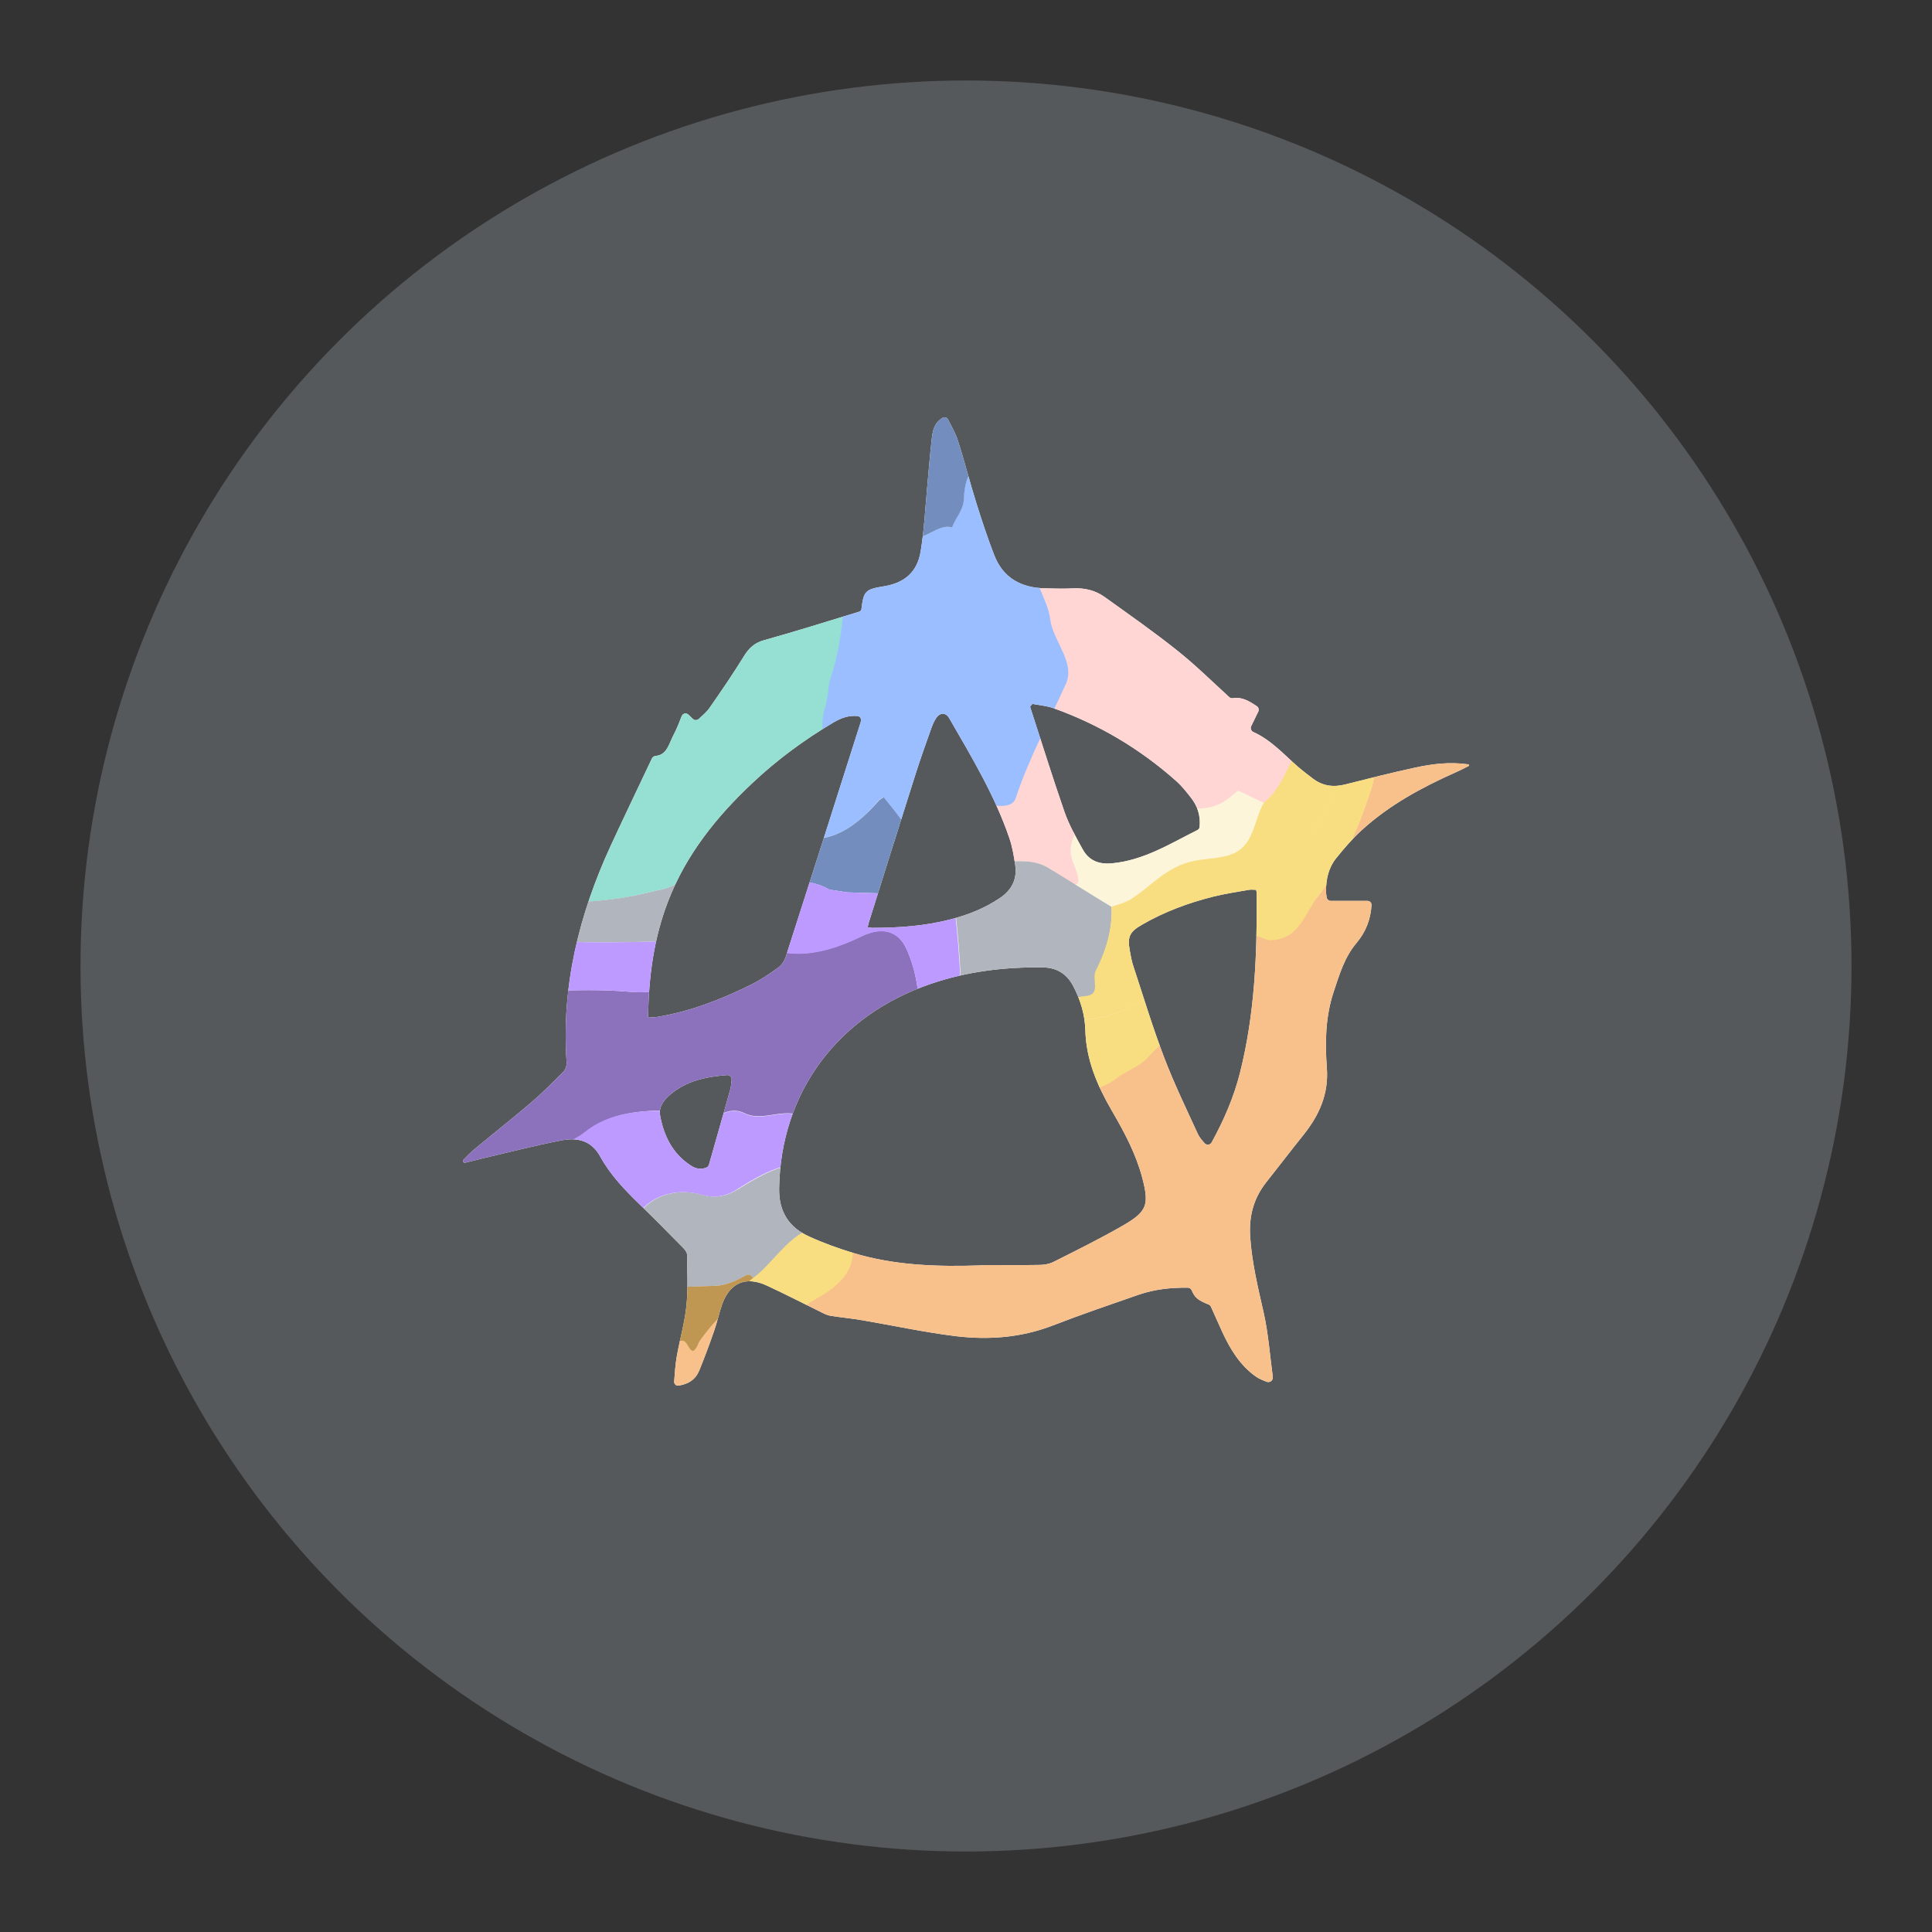 <?xml version="1.0" encoding="UTF-8"?><svg id="a" xmlns="http://www.w3.org/2000/svg" width="192" height="192" xmlns:xlink="http://www.w3.org/1999/xlink" viewBox="0 0 192 192"><rect x="0" y="0" width="192" height="192" fill="#333333" stroke="none"/><defs><style>.e{fill:#728dbe;}.e,.f,.g,.h,.i,.j,.k,.l,.m,.n,.o,.p,.q,.r{stroke-width:0px;}.f{fill:#9abeff;}.g{fill:#c09752;}.s{clip-path:url(#d);}.h{fill:none;}.i{fill:#56595b;}.j{fill:#fdf5d9;}.k{fill:#b1b5bd;}.l{fill:#fff;}.m{fill:#8c72bd;}.n{fill:#f9de81;}.o{fill:#f8c18c;}.p{fill:#bd9aff;}.q{fill:#ffd6d4;}.r{fill:#96dfd3;}</style><clipPath id="d"><path class="h" d="m145.96,75.98c.05.03.05.11,0,.14-.43.21-.85.44-1.29.63-3.37,1.5-6.59,3.24-9.33,5.74-.94.86-1.78,1.83-2.57,2.82-.75.94-1,2.09-.99,3.29,0,.18.03.37.06.57.03.21.21.36.42.36h3.64c.23,0,.41.19.4.41-.08,1.46-.6,2.71-1.49,3.77-1.2,1.42-1.69,3.12-2.26,4.82-.83,2.48-.88,5.03-.69,7.57.2,2.64-.77,4.75-2.35,6.72-1.24,1.54-2.44,3.12-3.67,4.67-1.26,1.59-1.73,3.38-1.6,5.4.17,2.59.78,5.08,1.35,7.6.46,2.06.61,4.18.89,6.27,0,.06,0,.12,0,.19-.01.29-.33.47-.6.37-.41-.16-.78-.31-1.09-.53-1.57-1.12-2.54-2.72-3.33-4.44-.38-.83-.75-1.66-1.12-2.49-.04-.1-.13-.18-.23-.22-1.06-.42-1.38-.69-1.68-1.41-.07-.16-.21-.26-.38-.26-1.66-.02-3.31.15-4.9.7-2.85.99-5.7,1.96-8.51,3.05-3.13,1.21-6.36,1.46-9.62,1.07-3.12-.38-6.2-1.05-9.3-1.58-1.04-.18-2.09-.28-3.14-.44-.26-.04-.52-.14-.76-.26-1.88-.92-3.73-1.88-5.63-2.76-2.06-.95-3.64-.27-4.41,1.83-.31.87-.5,1.78-.8,2.65-.46,1.33-.95,2.65-1.48,3.95-.37.9-1.06,1.37-2.07,1.52-.25.04-.46-.18-.43-.43.07-.83.11-1.64.25-2.42.29-1.68.78-3.34.96-5.03.18-1.69.09-3.41.07-5.12,0-.25-.23-.53-.43-.73-1.39-1.41-2.78-2.83-4.21-4.21-1.51-1.46-2.97-2.97-3.98-4.81-.92-1.68-2.35-1.92-3.93-1.61-2.55.5-5.08,1.15-7.61,1.74-.63.15-1.26.31-1.89.47-.08.02-.16-.02-.2-.09h0c-.03-.07-.02-.15.03-.2.3-.32.59-.62.92-.91,1.92-1.6,3.88-3.14,5.78-4.76,1.13-.97,2.19-2.03,3.23-3.09.21-.21.34-.62.32-.93-.53-7.59,1.24-14.7,4.39-21.54,1.33-2.87,2.7-5.72,4.09-8.66.07-.15.23-.24.39-.25,1.14-.11,1.32-1.29,1.79-2.15.3-.57.53-1.17.78-1.81.11-.27.45-.34.66-.14.15.14.3.28.45.43.16.15.42.15.58,0,.39-.36.79-.69,1.08-1.11,1.18-1.69,2.34-3.39,3.42-5.14.5-.81,1.05-1.32,2-1.58,3.16-.88,6.29-1.87,9.41-2.82.1-.03.2-.09.24-.18,0-.01,0-.02.01-.03.23-1.87.38-2.02,2.27-2.33,2.01-.33,3.28-1.4,3.62-3.44.34-2.03.44-4.1.63-6.15.16-1.73.29-3.46.49-5.18.12-1.03.4-1.54,1.05-1.96.2-.13.45-.04.56.17.35.68.74,1.36.97,2.08.66,2.04,1.18,4.12,1.82,6.16.55,1.76,1.13,3.51,1.79,5.22.89,2.3,2.71,3.27,5.1,3.31.92.02,1.85.05,2.77,0,1.13-.05,2.18.2,3.09.85,2.45,1.76,4.92,3.48,7.27,5.36,1.77,1.41,3.38,3,5.13,4.6.11.1.25.13.39.1.85-.14,1.6.29,2.36.81.17.11.22.34.14.52-.23.48-.47.96-.71,1.46-.11.22,0,.48.22.58,1.75.79,2.98,2.18,4.36,3.39.49.43,1.01.82,1.53,1.22.97.75,2.05.9,3.23.6,2.29-.58,4.58-1.16,6.88-1.66,1.79-.39,3.48-.6,5.36-.34.01,0,.02,0,.03.01h0Zm-48.38,49.74s0,0,0,0c1.87,0,3.75.02,5.62-.01.5,0,1.05-.08,1.49-.3,2.35-1.18,4.71-2.35,6.98-3.66,2.34-1.36,2.54-2.04,1.85-4.69-.63-2.39-1.78-4.54-3.01-6.65-1.45-2.5-2.57-5.06-2.65-8.01-.04-1.55-.48-3.04-1.22-4.43-.65-1.23-1.67-1.82-3.03-1.83-3.78-.05-7.47.4-11.07,1.62-9.29,3.15-14.96,10.79-15.11,20.34-.04,2.3.96,3.87,2.97,4.78,1.4.64,2.87,1.17,4.34,1.62,4.18,1.28,8.5,1.4,12.83,1.25,0,0,0,0,0,0h0Zm-33.17-24.59s0,0,0,0c.38-.03.65-.03.91-.07,3.3-.54,6.38-1.75,9.35-3.22.94-.47,1.82-1.07,2.68-1.69.33-.24.6-.65.73-1.04,2.49-7.74,4.96-15.48,7.42-23.23.03-.08.05-.16.06-.25.05-.22-.1-.44-.32-.47-.9-.09-1.67.2-2.42.64-2.88,1.71-5.57,3.69-8.01,5.98-3.58,3.36-6.6,7.11-8.4,11.75-1.43,3.69-1.95,7.53-2,11.6,0,0,0,0,0,0h0Zm60.43-12.7s0,0,0,0c-.26,0-.5-.04-.73,0-1.17.21-2.35.38-3.51.67-2.48.62-4.87,1.5-7.1,2.79-1.25.72-1.47,1.19-1.22,2.59.09.51.18,1.02.34,1.5,1,3.03,1.92,6.1,3.06,9.08.99,2.6,2.21,5.12,3.37,7.65.15.32.39.59.66.9.19.22.55.19.7-.07,1.27-2.32,2.22-4.55,2.82-6.93,1.48-5.86,1.71-11.84,1.66-17.84,0-.1-.03-.2-.06-.35,0,0,0,0,0,0h0Zm-38.61,3.72s0,0,0,0c.17.02.3.06.43.06,2.64,0,5.26-.18,7.83-.85,1.74-.45,3.4-1.11,4.9-2.13,1.17-.79,1.71-1.88,1.5-3.28-.14-.91-.29-1.83-.59-2.69-1.45-4.23-3.75-8.05-5.97-11.89-.34-.59-.93-.57-1.3,0-.19.29-.34.62-.46.95-.55,1.56-1.11,3.11-1.61,4.69-1.55,4.88-3.08,9.76-4.61,14.64-.05.15-.07.3-.12.49h0Zm16.37-22.19s0,0,0,0l-.19.2s-.04.07-.03.11c1.13,3.48,2.21,6.97,3.41,10.42.45,1.29,1.14,2.51,1.81,3.72.61,1.1,1.57,1.5,2.87,1.39,3.2-.29,5.82-1.96,8.53-3.31.12-.06.21-.18.22-.32.1-1.15-.22-2.09-.89-2.93-.45-.57-.91-1.16-1.46-1.64-3.59-3.19-7.65-5.6-12.17-7.22-.67-.24-1.41-.29-2.11-.43h0Zm-32.35,46.04c.1-.04.17-.14.2-.24.71-2.5,1.42-4.96,2.11-7.44.09-.32.11-.65.15-1.02.02-.26-.19-.48-.45-.46-2.13.17-4.06.57-5.68,1.96-.62.53-1.13,1.22-.98,2.05.37,2.03,1.24,3.81,3.05,4.98.49.32,1.01.44,1.6.18Z"/></clipPath></defs><g id="b"><g id="c"><circle class="i" cx="96" cy="96" r="88"/><g class="s"><path class="l" d="m145.96,75.98c.05.03.05.11,0,.14-.43.21-.85.44-1.29.63-3.37,1.5-6.59,3.24-9.33,5.74-.94.86-1.78,1.83-2.57,2.82-.75.94-1,2.09-.99,3.29,0,.18.03.37.06.57.03.21.21.36.42.36h3.64c.23,0,.41.19.4.41-.08,1.46-.6,2.71-1.49,3.77-1.2,1.42-1.69,3.12-2.26,4.82-.83,2.48-.88,5.03-.69,7.57.2,2.64-.77,4.75-2.35,6.72-1.24,1.54-2.44,3.12-3.67,4.67-1.26,1.59-1.73,3.38-1.6,5.4.17,2.59.78,5.08,1.35,7.6.46,2.06.61,4.18.89,6.27,0,.06,0,.12,0,.19-.01.29-.33.47-.6.37-.41-.16-.78-.31-1.09-.53-1.57-1.12-2.54-2.72-3.33-4.44-.38-.83-.75-1.66-1.12-2.49-.04-.1-.13-.18-.23-.22-1.06-.42-1.38-.69-1.68-1.41-.07-.16-.21-.26-.38-.26-1.66-.02-3.31.15-4.9.7-2.85.99-5.7,1.96-8.51,3.05-3.13,1.21-6.36,1.46-9.62,1.07-3.12-.38-6.2-1.05-9.3-1.58-1.04-.18-2.09-.28-3.14-.44-.26-.04-.52-.14-.76-.26-1.88-.92-3.73-1.88-5.63-2.76-2.06-.95-3.64-.27-4.41,1.83-.31.87-.5,1.78-.8,2.65-.46,1.33-.95,2.65-1.48,3.95-.37.9-1.06,1.37-2.07,1.52-.25.04-.46-.18-.43-.43.07-.83.11-1.64.25-2.42.29-1.68.78-3.34.96-5.03.18-1.69.09-3.41.07-5.12,0-.25-.23-.53-.43-.73-1.39-1.41-2.78-2.83-4.21-4.21-1.51-1.46-2.97-2.97-3.98-4.81-.92-1.68-2.35-1.92-3.93-1.61-2.55.5-5.08,1.15-7.61,1.74-.63.15-1.26.31-1.89.47-.08.02-.16-.02-.2-.09h0c-.03-.07-.02-.15.03-.2.3-.32.59-.62.92-.91,1.92-1.6,3.88-3.14,5.78-4.76,1.13-.97,2.19-2.03,3.23-3.09.21-.21.34-.62.32-.93-.53-7.59,1.24-14.7,4.39-21.54,1.33-2.87,2.7-5.72,4.09-8.66.07-.15.23-.24.39-.25,1.14-.11,1.32-1.29,1.79-2.15.3-.57.53-1.17.78-1.81.11-.27.45-.34.66-.14.15.14.3.28.45.43.16.15.42.15.58,0,.39-.36.79-.69,1.08-1.11,1.18-1.69,2.34-3.39,3.42-5.14.5-.81,1.05-1.32,2-1.58,3.16-.88,6.29-1.87,9.41-2.82.1-.03.2-.09.24-.18,0-.01,0-.02.01-.03.23-1.87.38-2.02,2.27-2.33,2.01-.33,3.28-1.4,3.62-3.44.34-2.03.44-4.1.63-6.15.16-1.73.29-3.46.49-5.18.12-1.03.4-1.54,1.05-1.96.2-.13.45-.04.56.17.35.68.74,1.36.97,2.08.66,2.04,1.18,4.12,1.82,6.16.55,1.76,1.13,3.51,1.79,5.22.89,2.3,2.71,3.27,5.1,3.31.92.02,1.85.05,2.77,0,1.13-.05,2.18.2,3.09.85,2.45,1.76,4.92,3.48,7.27,5.36,1.77,1.41,3.38,3,5.13,4.6.11.1.25.13.39.1.85-.14,1.6.29,2.36.81.17.11.22.34.14.52-.23.48-.47.96-.71,1.46-.11.22,0,.48.22.58,1.75.79,2.98,2.18,4.36,3.39.49.43,1.01.82,1.53,1.22.97.75,2.05.9,3.23.6,2.29-.58,4.58-1.16,6.88-1.66,1.79-.39,3.48-.6,5.36-.34.01,0,.02,0,.03.01h0Zm-48.38,49.74s0,0,0,0c1.87,0,3.75.02,5.62-.01.5,0,1.05-.08,1.49-.3,2.35-1.18,4.71-2.35,6.98-3.66,2.34-1.36,2.54-2.04,1.85-4.69-.63-2.39-1.78-4.54-3.01-6.65-1.45-2.5-2.57-5.06-2.65-8.01-.04-1.55-.48-3.04-1.22-4.43-.65-1.23-1.67-1.82-3.03-1.83-3.78-.05-7.47.4-11.07,1.62-9.29,3.15-14.96,10.79-15.11,20.34-.04,2.3.96,3.87,2.97,4.78,1.4.64,2.87,1.17,4.34,1.62,4.18,1.28,8.5,1.4,12.83,1.25,0,0,0,0,0,0h0Zm-33.17-24.59s0,0,0,0c.38-.03.65-.03.91-.07,3.3-.54,6.38-1.75,9.35-3.22.94-.47,1.82-1.07,2.68-1.69.33-.24.6-.65.73-1.04,2.49-7.74,4.96-15.48,7.42-23.23.03-.08.05-.16.06-.25.05-.22-.1-.44-.32-.47-.9-.09-1.67.2-2.42.64-2.88,1.71-5.57,3.69-8.01,5.98-3.58,3.36-6.6,7.11-8.4,11.75-1.43,3.69-1.95,7.53-2,11.6,0,0,0,0,0,0h0Zm60.43-12.7s0,0,0,0c-.26,0-.5-.04-.73,0-1.17.21-2.35.38-3.51.67-2.48.62-4.87,1.5-7.1,2.79-1.25.72-1.47,1.19-1.22,2.59.09.51.18,1.02.34,1.5,1,3.03,1.92,6.1,3.06,9.08.99,2.6,2.21,5.12,3.37,7.65.15.32.39.59.66.9.19.22.55.19.7-.07,1.27-2.32,2.22-4.55,2.82-6.93,1.48-5.86,1.71-11.84,1.66-17.84,0-.1-.03-.2-.06-.35,0,0,0,0,0,0h0Zm-38.61,3.72s0,0,0,0c.17.02.3.06.43.06,2.64,0,5.26-.18,7.83-.85,1.74-.45,3.4-1.11,4.9-2.13,1.17-.79,1.71-1.88,1.5-3.28-.14-.91-.29-1.83-.59-2.69-1.45-4.23-3.75-8.05-5.97-11.89-.34-.59-.93-.57-1.3,0-.19.29-.34.62-.46.95-.55,1.56-1.11,3.11-1.61,4.69-1.55,4.88-3.08,9.76-4.61,14.64-.05.15-.07.3-.12.49h0Zm16.37-22.19s0,0,0,0l-.19.2s-.04.07-.03.11c1.13,3.48,2.21,6.97,3.41,10.42.45,1.29,1.14,2.51,1.81,3.72.61,1.1,1.57,1.5,2.87,1.39,3.2-.29,5.82-1.96,8.53-3.31.12-.06.21-.18.22-.32.1-1.15-.22-2.09-.89-2.93-.45-.57-.91-1.16-1.46-1.64-3.59-3.19-7.65-5.6-12.17-7.22-.67-.24-1.41-.29-2.11-.43h0Zm-32.35,46.04c.1-.04.17-.14.2-.24.71-2.5,1.42-4.96,2.11-7.44.09-.32.11-.65.15-1.02.02-.26-.19-.48-.45-.46-2.13.17-4.06.57-5.68,1.96-.62.53-1.13,1.22-.98,2.05.37,2.03,1.24,3.81,3.05,4.98.49.32,1.01.44,1.6.18Z"/><path class="o" d="m146.08,40.59c.01,25.58.01,51.17.03,76.75,0,6.83,0,13.64.01,20.47,0,.59-.14.78-.75.76-1.69-.04-3.36.04-5.04-.03-1.56-.07-3.03-.23-2.48,2.12.03.1-.48.45-.73.45-30.19.01-60.39.01-90.58-.01-1.38,0-.35-1.2-.62-1.76.16-.16.32-.32.46-.48,1.57-1.74,3.14-3.49,4.7-5.23,5.58-.09,11.17-.32,16.74-.58.65-.03.66.96,1.58.51.27-.61,1.42-2.86,1.81-3.41-.09.4.57.63.71.9.43.79-.82,1.96-.61,1.8,1.4-1.12,2.59.14,3.76.43.76.19,1.27,1.51,1.84,2.35.5.73.94,1.53,1.4,2.29.03-.63.09-1.27.1-1.89.01-.58-.06-1.15.01-1.73.23-1.81-.27-3.57,2.05-4.94,1.86-1.09,4.4-2.56,4.24-5.81-.22-1.41,0-2.88.03-4.34,1.44-1.04,2.9-2.09,4.34-3.13,2.03-1.74,4.38-2.87,6.92-3.64h.22c.12-.04.24-.1.36-.14,2.85.29,2.52-2.06,3.03-3.69,3.67-1.4,7.66,1.07,11.19-1.67.98-.76,2.45-1.16,3.24-2.04,1.32-1.47,2.74-2.36,4.77-2.71,1.12-.19,2.94.55,3.25-.89.33-1.5-.26-3.18-.45-4.8.69-.86,1.37-1.71,2.06-2.58.58-1.79,1.77-.66,2.63-.69,2.9-.13,3.33-2.54,4.69-4.21,2.49-3.08,3.99-6.76,5.21-10.44,1.17-3.47.07-7.15.07-10.75.01-8.83,0-17.65.01-26.48,0-.23.12-.48.17-.71.17.09.35.16.5.24-.12.04-.25.09-.36.13.04.04.07.09.11.14.07-.09.16-.17.23-.27,3.07-.14,6.09-.24,9.12-.33Z"/><path class="r" d="m45.9,93.3v-50.1c.07,0,.16-.01.23-.01,8.76,0,17.52.09,26.28-.06,2.39-.04,4.05.62,5.65,2.36,1.53,1.64,3.46,2.91,5.21,4.34,1.56,1.37.84,3.39.79,4.84-.12,4.19.07,8.45-1.28,12.54-.33,1.02-.35,2.21-.69,3.24-.72,2.16.45,4.55-1.21,6.65-1.32,1.69-2.26,3.69-3.37,5.55-.98,1.57-2.41,2.9-2.59,4.88-.1.03-.2.04-.3.07-2.13-.42-4.68,1.9-6.42-1.02,0,0-.12.04-.13.07-.52,1.63-2.22,1.69-3.33,1.97-4.9,1.28-9.97,1.22-14.97.86-3.23-.23-4.25.78-3.66,3.8-.06.01-.13.01-.2.01Z"/><path class="f" d="m77.52,82.62c1.11-1.86,2.05-3.86,3.37-5.55,1.66-2.1.36-4.51,1.08-6.67.35-1.02.29-2.18.63-3.21,1.34-4.08,1.34-8.36,1.47-12.55.04-1.47.75-3.47-.79-4.84,2.1.97,4.93-.23,6.47,2.67,1.3,2.43,3.2-.62,4.85-.04.3-.98,1.14-1.66,1.17-2.88.03-.97.3-3.08,1.47-2.78,3.62.95,7.23-.22,10.79.43-1.83,2.62-4.11,4.98-5.04,8.12-.68,2.26,1.67,4.07,1.94,6.2.27,2.22,2.18,4.44,1.2,6.61-1.7,3.76-3.77,7.38-5.08,11.33-.36,1.09-2.11.66-3.1.49-1.69-.29-1.86.46-1.73,1.82.09.95,0,1.92-.01,2.88-2.03-.1-4.06-.14-6.08-.33-.61-.06-1.18-.46-1.77-.71.29-.58.01-1.48.99-1.67.1-.01.27-.37.23-.45-.56-.78-1.15-1.53-1.76-2.26-.01-.01-.36.17-.49.32-2.62,3.03-5.62,4.97-9.81,3.07Z"/><path class="e" d="m108.05,47.2c-3.56-.63-7.17.52-10.79-.43-1.18-.3-1.44,1.82-1.47,2.78-.04,1.22-.86,1.9-1.17,2.88-1.66-.58-3.56,2.48-4.85.04-1.54-2.9-4.36-1.7-6.47-2.67-1.76-1.43-3.7-2.69-5.21-4.34-1.6-1.74-3.27-2.41-5.65-2.36-8.79.16-17.55.07-26.3.07.46-.81-1.01-2.55.85-2.56,21.74-.07,43.49-.06,65.23,0,.88,0,1.74.53,2.62.82-2.82.82-4.65,2.85-6.22,5.19-.19.19-.37.37-.56.58Z"/><path class="j" d="m125.67,79.75c-1.05,1.77-.96,4.36-3.33,5.19-1.3.45-2.71.34-4.1.73-2.52.69-3.92,2.53-5.88,3.74-.56.35-1.26.49-1.88.72-2.06-1.25-4.12-2.54-6.19-3.8.19,0,.43-.09.56,0,3.2,1.97,1.48-1.51,1.48-1.69.12-3.7,2.45-4.67,5.95-5.16,3.18-.45,5.99,1.8,8.99.36.65-.32,1.18-.85,1.77-1.28.88.39,1.77.79,2.63,1.18Z"/><path class="e" d="m96.59,85.14c-1.08.53-1.93,1.35-2.06,2.63-.58.39-1.17.79-1.74,1.18-2.88-.09-5.75-.19-8.63-.27-.58-.09-1.15-.19-1.73-.27-2.38-1.37-4.98-.69-7.49-.89.19-1.99,1.61-3.31,2.59-4.88,4.19,1.89,7.17-.06,9.82-3.08.13-.14.48-.33.49-.32.6.73,1.2,1.48,1.76,2.26.04.07.03.47-.09.5.23.6.01,1.1-.29,1.67.59.24.32.6.93.65,2.02.17,4.1.2,6.14.3.1.19.21.34.31.53Z"/><path class="q" d="m147.56,38.84c-33.98.01-67.98.01-101.96,0-.49,0-.59.1-.59.59.01,16.97.01,33.94.01,50.91s0,34.03-.01,51.05c0,.49.1.59.59.59,33.98-.01,67.98-.01,101.96,0,.49,0,.59-.1.59-.59-.01-33.98-.01-67.98,0-101.96,0-.49-.1-.59-.59-.59Zm-25.95,1.71c.79-.01.61.52.61.94v11.37h.1c0,4.05,0,8.1-.01,12.16,0,.1-.26.35-.32.32-.75-.29-1.09-.82-1.09-1.64.06-7.39.1-14.78.16-22.17,0-.39-.23-.95.56-.97Zm23.78,97.99c-1.69-.04-3.37.06-5.04-.03-1.54-.07-3.01-.23-2.48,2.12.03.09-.48.45-.74.45-30.19.01-60.39.01-90.58-.01-1.38,0-.33-1.2-.62-1.76,0-14.75.01-29.52.01-44.28,0-.58-.01-1.15-.03-1.73v-50.1c-.42-2.09-.01-2.98,2.56-2.97,22.08.13,44.15.09,66.22.07.46,0,1.28-.4,1.4.37.14.91-.81.49-1.24.72-2.82.84-4.65,2.85-6.22,5.19-.2.2-.39.39-.58.58-1.83,2.62-4.09,4.98-5.04,8.12-.68,2.28,1.08,4.09,1.35,6.22.27,2.22,2.54,4.31,1.56,6.48-1.7,3.76-3.67,7.38-4.98,11.34-.36,1.09-1.97.76-2.97.59-1.67-.29-1.86.48-1.73,1.82.09.95,0,1.92-.01,2.88.12.19.22.37.32.56,2.46,1.21,5.34-.43,7.75,1.17.19,0,.94.83,1.08.92,3.31,2.04,1.02-1.47,1.02-2.6,0-2.47,2.37-4.67,5.89-5.16,3.18-.45,6.01,1.8,8.99.36.65-.3,1.18-.85,1.77-1.28.84.38,1.71.83,2.56,1.21,1.3-1.04,1.97-2.45,2.71-3.9.69-1.31-.4-3.83,2.23-3.96.76-.03,1.14-.45,1.27-1.08.54-.14,1.03-.21,1.57-.36,1.63-.49,2.77-1.31,2.74-3.39-.12-8.67-.14-17.34-.12-26.03,0-.24.3-.73.46-.73,3.1-.04,6.18-.04,9.28-.04.12,0,.22.17.33.27.01,25.58.01,51.17.03,76.75,0,6.83-.01,13.64.01,20.47,0,.61-.14.78-.75.76Z"/><path class="m" d="m46.36,138.85c-.09-.27-.24-.55-.24-.82-.01-12.16-.79-24.27,0-36.48,0-.88.12-1.76.17-2.64,5.43-.16,10.89-.81,16.26-.35,4.97.43,7.51-2.29,10.07-5.56.07-.01.16-.03.23-.06,1.01-.37,1.48.2,2.36.72,3.41,1.99,7.13.97,10.4-.62,2.19-1.05,3.69-.43,4.45,1.2,1.99,4.31,1.12,9.05,1.64,13.58.59,5.1-2.49,3.88-5.13,3.89-1.76.01-3.5.03-5.26-.01-.37-.01-.81-.17-1.1-.42-1.94-1.56-4.23.33-6.22-.65-2.13-1.05-3.56,1.6-5.52,1.02-.61-.17-1.05-1.34-1.57-1.33-3.11.06-6.23.15-8.87,2.31-1.14.94-3.08,1.06-3.16,2.93-.14,2.9-.12,5.81-.1,8.7.01,2.67.04,2.67,1.57,3.21.09.03.11.25.15.38-1.82,1.92-3.62,3.83-5.44,5.73-1.57,1.76-3.14,3.5-4.71,5.24Z"/><path class="k" d="m110.47,90.13c-2.08-1.26-4.1-2.55-6.16-3.8-2.41-1.59-5.3.06-7.76-1.17-1.1.53-1.9,1.28-2.02,2.57,1.36,8.18,1,16.43,1.44,24.67.07,0,.18.05.25.05.04-.15.3-.33.36-.16,2.86.29,2.51-2.05,3.03-3.69,1.93-2.42,3.88-4.85,5.86-7.27.14-1.49.88-2.16,2.45-2.26,1.65-.12.59-1.75,1.02-2.59,1-1.96,1.63-4.06,1.53-6.34Z"/><path class="k" d="m73.25,118.23c-1.08.68-2.26.85-3.4.52-3.92-1.11-7.46,1.27-7.26,5.21.14,2.67-.19,4.22-3.37,3.33-.65-.19-1.44.12-2.16.19.35.2.69.61,1.05.59,4.35-.04,8.69-.1,13.04-.29.95-.04,1.93-.46,2.78-.92.55-.3.71-.19.94.23,2.26-1.56,3.49-4.38,6.48-5.14.59-.14.58-1.87,1.9-1.84.5-.29.99-.59,1.5-.89,1.44-1.04,2.9-2.09,4.34-3.13-2.42-.1-4.9.04-7.26-.37-3.37-.59-5.96.88-8.57,2.52Z"/><path class="n" d="m136.5,40.63c.16.09.33.16.5.24,3.03-.09,6.05-.19,9.07-.27-.12-.1-.22-.27-.33-.27-3.1-.01-6.18-.01-9.28.04-.17,0-.46.48-.46.73-.01,8.67-.09,17.36.03,26.03.03,2.07-1.04,2.78-2.66,3.27h0c-.54.14-1.1.28-1.64.42-.13.66-.42,1.05-1.2,1.09-2.64.13-1.59,2.64-2.28,3.95-.75,1.44-1.34,2.87-2.64,3.9-1.05,1.77-.94,4.35-3.31,5.17-1.3.45-2.71.35-4.09.73-2.52.69-3.92,2.52-5.88,3.73-.56.35-1.24.49-1.87.72.1,2.28-.58,4.42-1.57,6.37-.43.84.6,2.39-1.04,2.51-1.57.12-2.29.85-2.43,2.33h0c-1.94,2.42-3.89,4.84-5.81,7.26,3.67-1.4,7.85,1.31,11.38-1.44.97-.75,2.28-1.15,3.08-2.05,1.33-1.48,2.71-2.58,4.74-2.92,1.12-.19,2.94.56,3.26-.89.32-1.5-.26-3.18-.45-4.8-.37.7-.89.87-1.44.89.55-.02,1.06-.19,1.43-.89.69-.86,1.37-1.71,2.06-2.58,0,0,0,0,0,0,.58-1.79,1.74-.42,2.64-.46,2.9-.12,3.36-2.78,4.71-4.45,2.49-3.08,3.98-6.76,5.21-10.44,1.17-3.47.06-7.16.07-10.75.01-8.83,0-17.65.01-26.48,0-.23.12-.48.17-.71Zm-17.98,56.69c-.95.12-1.9-.16-2.78.58-2.96,2.48-6.37,3.75-10.27,3.44,3.9.29,7.31-.96,10.25-3.44.88-.73,1.83-.46,2.78-.58.13-.02.27-.02.41-.01-.14,0-.27,0-.4.01Zm10.95-13.71c1.42-1.46,2.53-3.13,3.27-4.97-.73,1.84-1.85,3.51-3.27,4.97Z"/><path class="g" d="m57.05,127.48c.35.21.7.6,1.05.59,4.35-.06,8.7-.11,13.04-.29.95-.04,1.93-.46,2.78-.93.55-.3.73-.18.96.23-.09.12-.18.24-.26.35-1.35,1.48-2.69,2.98-4.05,4.47-.4.55-.89,1.04-1.17,1.64-.79,1.76-.92-.33-1.58-.3-5.58.27-11.18.28-16.75.37,1.82-1.92,3.62-3.83,5.44-5.73.17-.14.37-.27.55-.4Z"/><path class="n" d="m84.7,123.56c-.22-1.41.01-2.9.03-4.34-.46.27-.92.54-1.38.82,0-.05.01-.11.02-.16-1.41-.03-1.38,1.79-1.98,1.92-3.15.8-4.44,3.77-6.81,5.4-.09.12-.17.23-.26.35.04.02.08.04.13.05-1.29,1.42-1.79,2.89-3.08,4.31-.09.42-.29.9-.18,1.18.45.79-.09-.1.11-.26,1.4-1.11,2.59.14,3.76.43.76.19,1.27,1.5,1.84,2.35.5.73.94,1.53,1.4,2.29.03-.62.09-1.25.1-1.89.01-.58-.06-1.17.01-1.73.23-1.81-.16-3.52,2.16-4.88,1.86-1.09,4.64-2.54,4.13-5.86Z"/><path class="k" d="m74.63,87.58c-.59,1.79-1.17,3.59-1.76,5.37-.07.01-.16.03-.23.06-8.83,1.02-17.68.59-26.52.27-.59-3.01.45-4.02,3.66-3.8,5,.35,10.07.4,14.97-.86,1.11-.29,2.81-.36,3.33-1.97.01-.04.13-.07.13-.07,1.74,2.91,4.31.61,6.42,1.01Z"/><path class="p" d="m62.57,98.57c4.97.43,7.51-2.29,10.07-5.56-8.83,1.01-17.68.59-26.52.27-.07,0-.14.01-.22.01,0,.58.01,1.15.03,1.73.13,1.3.24,2.59.37,3.89,5.42-.17,10.89-.81,16.26-.35Z"/><path class="p" d="m94.52,87.76c-.57.39-1.17.8-1.75,1.19-2.86-.09-5.74-.19-8.62-.27,0,0,0,0,0,0-.58-.09-1.16-.19-1.73-.28-2.38-1.37-4.98-.69-7.49-.89-.1.03-.2.04-.31.07-.59,1.79-1.18,3.6-1.77,5.39,1.01-.37,1.48.2,2.36.72,3.41,1.99,7.13.97,10.4-.62,2.19-1.05,3.7-.43,4.45,1.2,1.99,4.31,1.12,9.05,1.64,13.58.58,5.1-2.49,3.88-5.13,3.89-1.76.01-3.5.03-5.26-.01-.37-.01-.81-.19-1.1-.42-1.94-1.56-4.25.33-6.22-.65-2.13-1.05-3.56,1.6-5.52,1.02-.6-.17-1.07-1.34-1.57-1.33-3.11.04-6.25.07-8.89,2.23-1.14.94-3.05,1.14-3.14,3.01-.13,2.9-.12,5.81-.1,8.7.01,2.68.04,2.67,1.57,3.21.09.03.1.24.14.37.17-.14.36-.27.53-.39.72-.07,1.51-.37,2.16-.19,3.17.89,3.52-.68,3.37-3.33-.2-3.95,3.36-6.32,7.26-5.21,1.14.33,2.32.16,3.4-.52,2.61-1.66,5.2-3.11,8.57-2.52,2.36.42,4.84.27,7.26.37,2.02-1.76,4.38-2.88,6.91-3.64-.43-8.23-.1-16.53-1.45-24.7Z"/></g></g></g></svg>